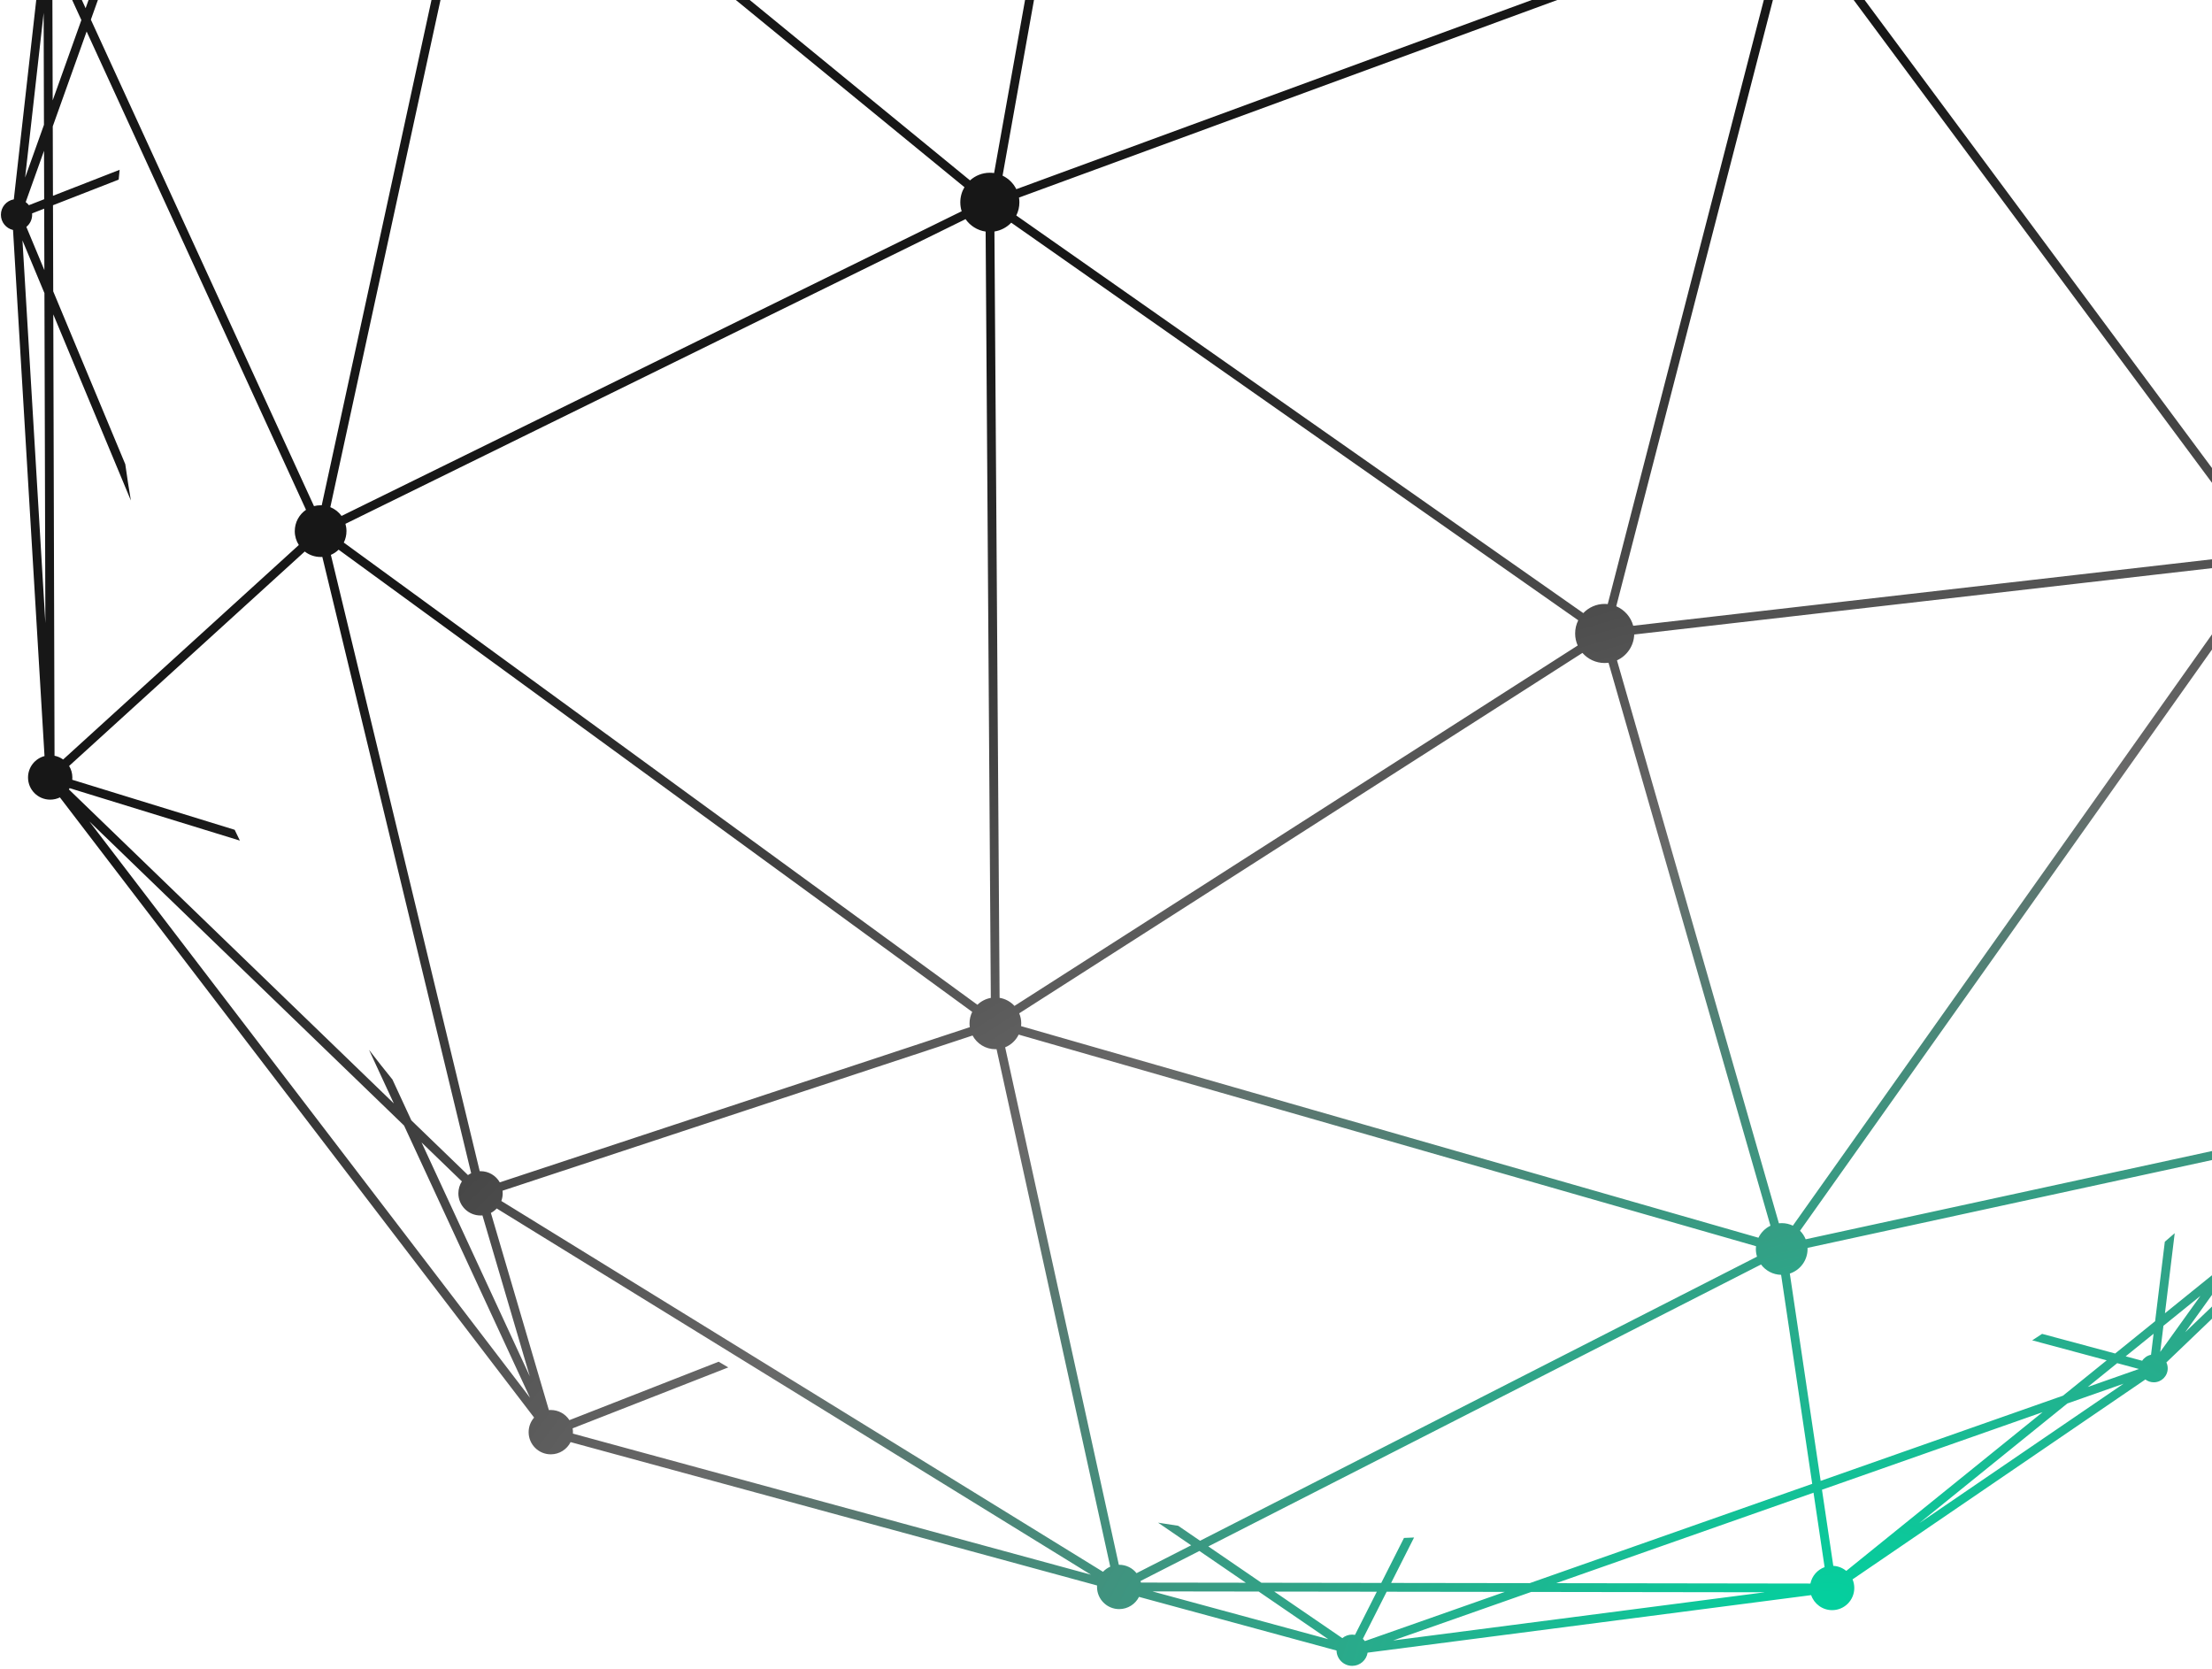 <svg width="444" height="335" viewBox="0 0 444 335" fill="none" xmlns="http://www.w3.org/2000/svg">
<path fill-rule="evenodd" clip-rule="evenodd" d="M268.276 331.249C268.31 332.955 269.706 334.328 271.421 334.323C272.984 334.32 274.278 333.172 274.51 331.674L363.54 320.129C364.139 321.885 365.804 323.147 367.764 323.142C370.22 323.136 372.205 321.139 372.199 318.682C372.198 318.073 372.074 317.493 371.852 316.965L430.627 276.847C431.099 277.206 431.688 277.419 432.325 277.417C433.868 277.413 435.115 276.16 435.112 274.619C435.111 274.193 435.014 273.788 434.843 273.428L484.005 226.323C484.727 226.825 485.604 227.119 486.551 227.116C489.007 227.11 490.993 225.113 490.987 222.657C490.983 221.269 490.344 220.03 489.346 219.218L532.137 137.533C532.339 137.574 532.549 137.595 532.763 137.595C534.495 137.59 535.895 136.183 535.891 134.452C535.888 133.168 535.114 132.066 534.009 131.584L539.473 88.667C541.781 88.499 543.599 86.57 543.593 84.22C543.587 81.985 541.932 80.137 539.783 79.829L533.621 -29.125C535.321 -29.755 536.529 -31.392 536.525 -33.308C536.519 -35.764 534.523 -37.751 532.067 -37.745C531.376 -37.743 530.724 -37.585 530.142 -37.303L436.578 -160.177C437.269 -160.963 437.686 -161.993 437.683 -163.121C437.677 -165.577 435.679 -167.564 433.223 -167.558C431.52 -167.553 430.041 -166.591 429.298 -165.182L323.806 -196.03L320.858 -197.896C320.945 -198.186 320.992 -198.494 320.991 -198.812C320.987 -200.544 319.579 -201.944 317.848 -201.94C316.37 -201.936 315.133 -200.911 314.805 -199.534L312.131 -199.444L277.139 -209.676C277.149 -209.804 277.155 -209.933 277.155 -210.063C277.149 -212.519 275.152 -214.506 272.695 -214.5C270.298 -214.494 268.349 -212.593 268.262 -210.218L176.982 -195.274C176.474 -196.328 175.396 -197.053 174.148 -197.05C172.417 -197.046 171.017 -195.639 171.021 -193.907C171.022 -193.58 171.072 -193.266 171.165 -192.97L114.547 -154.883C113.742 -155.679 112.634 -156.168 111.413 -156.165C108.956 -156.159 106.97 -154.163 106.976 -151.706C106.978 -150.916 107.186 -150.174 107.549 -149.532L57.367 -106.1C56.876 -106.417 56.291 -106.599 55.664 -106.598C53.932 -106.594 52.532 -105.186 52.536 -103.454C52.538 -102.558 52.916 -101.751 53.52 -101.181L10.787 -17.057C10.405 -17.163 10.002 -17.22 9.586 -17.219C7.13 -17.213 5.143 -15.216 5.149 -12.759C5.154 -10.782 6.449 -9.11 8.235 -8.535L2.775 40.008C1.298 40.266 0.178 41.556 0.181 43.105C0.185 44.593 1.224 45.836 2.615 46.155L8.935 151.735C7.027 152.238 5.622 153.98 5.627 156.046C5.633 158.503 7.63 160.488 10.086 160.482C10.781 160.48 11.439 160.318 12.025 160.033L107.208 284.494C106.521 285.281 106.106 286.307 106.109 287.432C106.115 289.889 108.111 291.876 110.567 291.87C112.302 291.865 113.802 290.869 114.532 289.418L220.208 318.191C220.202 318.292 220.199 318.394 220.199 318.497C220.205 320.953 222.201 322.939 224.657 322.933C226.393 322.928 227.894 321.93 228.624 320.48L268.276 331.249ZM271.98 328.103C271.794 328.068 271.602 328.051 271.406 328.051C270.656 328.053 269.967 328.319 269.43 328.758L255.777 319.413L276.36 319.442L271.98 328.103ZM273.557 328.9L278.335 319.446L302.053 319.479L273.958 329.355C273.838 329.19 273.704 329.038 273.557 328.9ZM228.932 317.292C228.961 317.396 228.987 317.502 229.008 317.609L250.062 317.64L240.749 311.265L228.932 317.292ZM224.576 314.039C224.595 314.037 224.615 314.037 224.635 314.037C226.051 314.034 227.313 314.691 228.13 315.72L239.091 310.129L232.452 305.585C233.796 305.804 235.143 306.013 236.491 306.211L240.881 309.216L352.674 252.199C352.524 251.717 352.443 251.205 352.442 250.673C352.442 250.48 352.453 250.289 352.472 250.099L204.47 207.636C203.915 208.786 202.946 209.7 201.758 210.183L224.576 314.039ZM221.399 315.446C221.806 315.011 222.299 314.659 222.852 314.415L200.032 210.561C199.958 210.565 199.885 210.566 199.811 210.567C197.822 210.572 196.091 209.458 195.217 207.818L100.872 238.964C100.892 239.134 100.902 239.306 100.903 239.481C100.904 240.024 100.808 240.545 100.631 241.028L221.399 315.446ZM99.704 242.53L218.976 316.025L114.995 287.714C115.001 287.615 115.004 287.513 115.004 287.41C115.003 287.152 114.981 286.9 114.938 286.654L146.184 274.427C145.54 274.048 144.897 273.668 144.257 273.285L114.294 285.01C113.5 283.781 112.117 282.971 110.545 282.974C110.42 282.975 110.296 282.98 110.173 282.99L98.534 243.425C98.972 243.193 99.367 242.889 99.704 242.53ZM96.84 243.923L106.335 276.199L84.621 229.285L92.707 237.096C92.262 237.791 92.005 238.618 92.007 239.503C92.013 241.959 94.01 243.945 96.466 243.939C96.592 243.939 96.717 243.933 96.84 243.923ZM93.934 235.828L82.566 224.845L78.772 216.646C77.175 214.686 75.607 212.697 74.067 210.684L79.047 221.444L13.825 158.428C13.878 158.345 13.928 158.261 13.975 158.175L48.149 168.701C47.798 167.982 47.45 167.258 47.105 166.533L14.5 156.49C14.515 156.336 14.523 156.181 14.523 156.024C14.521 155.18 14.284 154.391 13.873 153.72L61.168 110.686C62.051 111.374 63.163 111.783 64.37 111.78C64.48 111.78 64.59 111.776 64.699 111.769L94.574 235.459C94.35 235.566 94.136 235.689 93.934 235.828ZM96.291 235.047L66.415 111.357C66.995 111.106 67.521 110.751 67.968 110.317L195.145 203.077C194.8 203.773 194.606 204.56 194.608 205.391C194.608 205.645 194.627 205.896 194.664 206.141L100.319 237.287C99.551 235.944 98.102 235.039 96.444 235.044C96.393 235.044 96.342 235.045 96.291 235.047ZM196.188 201.65L69.009 108.892C69.355 108.194 69.548 107.409 69.546 106.578C69.545 106.075 69.472 105.587 69.337 105.127L193.809 43.978C194.727 45.303 196.173 46.236 197.84 46.473L198.88 200.269C197.843 200.455 196.913 200.948 196.188 201.65ZM200.644 200.258L199.606 46.462C200.926 46.255 202.1 45.615 202.98 44.691L316.789 124.487C316.39 125.287 316.166 126.19 316.168 127.146C316.17 128.002 316.353 128.814 316.681 129.547L203.628 201.878C202.86 201.038 201.818 200.45 200.644 200.258ZM204.58 203.364L317.633 131.034C318.723 132.28 320.328 133.066 322.113 133.062C322.369 133.061 322.622 133.044 322.87 133.012L355.369 245.99C354.32 246.499 353.468 247.352 352.959 248.403L204.957 205.938C204.976 205.75 204.987 205.558 204.987 205.365C204.985 204.655 204.841 203.98 204.58 203.364ZM357.066 245.503L324.567 132.525C326.552 131.615 327.946 129.643 328.025 127.338L451.135 113.201C451.382 114.043 451.836 114.796 452.439 115.403L359.869 245.979C359.188 245.652 358.424 245.47 357.618 245.472C357.433 245.473 357.248 245.483 357.066 245.503ZM361.309 247.001L453.879 116.425C454.56 116.75 455.324 116.934 456.13 116.932C456.289 116.931 456.445 116.923 456.601 116.909L480.64 205.784L465.964 226.234L362.443 248.713C362.18 248.067 361.792 247.487 361.309 247.001ZM362.815 250.438L464.429 228.374L445.563 254.659L434.557 263.556L436.516 247.49C435.857 248.063 435.196 248.634 434.53 249.203L432.584 265.151L424.563 271.635L409.898 267.697C409.237 268.132 408.574 268.563 407.909 268.992L422.865 273.007L414.09 280.101L365.449 297.198L359.259 255.591C361.332 254.907 362.827 252.95 362.821 250.648C362.821 250.578 362.819 250.509 362.815 250.438ZM357.511 255.849L363.753 297.794L307.056 317.721L279.228 317.681L283.837 308.564C283.163 308.596 282.489 308.624 281.815 308.65L277.251 317.679L253.194 317.643L242.541 310.352L353.477 253.772C354.402 255.005 355.861 255.812 357.511 255.849ZM461.249 110.97C461.286 111.218 461.305 111.471 461.306 111.728C461.311 113.818 460.081 115.62 458.304 116.449L481.969 203.934L504.239 172.904L516.463 140.99L507.398 144.075C507.656 143.369 507.908 142.662 508.159 141.952L517.283 138.846L524.753 119.346L518.047 105.247C518.233 104.259 518.414 103.269 518.59 102.278L525.624 117.069L531.82 100.897L531.8 87.596L461.249 110.97ZM457.927 106.877C459.116 107.32 460.101 108.186 460.693 109.295L531.797 85.737L531.771 68.413L486.94 -41.976C486.575 -41.866 486.193 -41.797 485.799 -41.77L457.927 106.877ZM453.778 107.109C454.478 106.755 455.267 106.555 456.104 106.553C456.134 106.553 456.162 106.553 456.192 106.553L484.037 -41.954C482.538 -42.378 481.314 -43.459 480.698 -44.866L364.841 -18.49C364.847 -18.404 364.849 -18.315 364.849 -18.227C364.852 -16.833 364.305 -15.568 363.414 -14.633L453.778 107.109ZM450.936 111.447C451.007 110.175 451.536 109.025 452.362 108.161L361.998 -13.58C361.298 -13.228 360.509 -13.028 359.673 -13.026C359.524 -13.025 359.377 -13.032 359.232 -13.043L324.419 121.673C326.078 122.379 327.348 123.818 327.825 125.584L450.936 111.447ZM317.803 123.042C318.879 121.911 320.399 121.205 322.084 121.201C322.295 121.201 322.503 121.212 322.71 121.233L357.523 -13.485C356.529 -13.935 355.703 -14.688 355.162 -15.626L204.538 39.649C204.587 39.954 204.614 40.268 204.615 40.587C204.618 41.543 204.393 42.446 203.994 43.246L317.803 123.042ZM201.24 35.25C202.434 35.822 203.41 36.781 203.997 37.967L354.555 -17.283C354.5 -17.58 354.471 -17.888 354.47 -18.201C354.468 -19.062 354.676 -19.872 355.044 -20.588L231.255 -113.935C230.33 -113.066 229.086 -112.533 227.716 -112.529C227.702 -112.529 227.685 -112.529 227.67 -112.529L201.24 35.25ZM194.706 36.204C195.756 35.255 197.144 34.675 198.67 34.671C198.964 34.67 199.255 34.691 199.539 34.733L225.933 -112.839C225.055 -113.158 224.287 -113.707 223.703 -114.414L101.693 -44.582C101.893 -44.031 102.003 -43.438 102.005 -42.818C102.007 -41.883 101.762 -41.006 101.332 -40.248L194.706 36.204ZM193.03 42.395C192.852 41.833 192.756 41.236 192.755 40.616C192.752 39.503 193.056 38.46 193.588 37.568L100.213 -38.882C99.306 -38.095 98.123 -37.618 96.828 -37.615C96.749 -37.615 96.669 -37.618 96.591 -37.621L66.305 101.781C67.211 102.147 67.99 102.763 68.557 103.543L193.03 42.395ZM63.026 101.575C63.447 101.463 63.889 101.404 64.344 101.403C64.423 101.403 64.501 101.404 64.579 101.407L94.865 -37.995C93.757 -38.445 92.839 -39.267 92.267 -40.306L25.879 -17.444L18.239 3.945L63.026 101.575ZM59.98 109.379C59.468 108.577 59.17 107.627 59.168 106.604C59.163 104.823 60.057 103.25 61.422 102.312L17.388 6.324L10.59 25.356L10.629 39.296L24.012 34.078C23.946 34.734 23.883 35.39 23.822 36.047L10.635 41.189L10.684 58.475L25.147 93.166C25.485 95.592 25.86 98.021 26.271 100.448L10.697 63.093L10.947 151.672C11.582 151.798 12.167 152.059 12.674 152.424L59.98 109.379ZM91.692 -41.977L26.64 -19.572L37.064 -48.756L60.375 -80.564L61.768 -74.881C62.203 -75.567 62.641 -76.25 63.083 -76.931L61.737 -82.423L79.912 -107.224L87.482 -108.679C88.143 -109.41 88.808 -110.137 89.478 -110.86L81.445 -109.317L102.595 -138.177L109.415 -143.384L96.619 -47.99C93.838 -47.886 91.62 -45.596 91.626 -42.792C91.627 -42.515 91.65 -42.242 91.692 -41.977ZM98.369 -47.757L111.4 -144.899L116.995 -149.17L222.548 -118.307C222.525 -118.11 222.514 -117.909 222.515 -117.705C222.516 -117.087 222.625 -116.495 222.825 -115.946L100.814 -46.112C100.182 -46.876 99.336 -47.455 98.369 -47.757ZM223.043 -120.002L118.737 -150.5L126.017 -156.058L175.775 -174.054L176.115 -171.357C176.678 -171.592 177.242 -171.825 177.807 -172.056L177.476 -174.67L233.802 -195.041L264.921 -196.089L229.15 -122.703C228.687 -122.837 228.198 -122.909 227.691 -122.907C225.649 -122.902 223.886 -121.719 223.043 -120.002ZM230.736 -121.93L266.918 -196.156L289.884 -196.929L299.541 -190.155L298.2 -189.452C299.125 -189.356 300.052 -189.255 300.976 -189.149L365.092 -144.183C364.777 -143.515 364.599 -142.767 364.597 -141.979L232.597 -119.451C232.241 -120.455 231.585 -121.317 230.736 -121.93ZM232.892 -117.71L364.892 -140.239C365.463 -138.623 366.812 -137.375 368.489 -136.943L359.193 -23.382C358.004 -23.277 356.93 -22.768 356.107 -21.997L232.318 -115.344C232.685 -116.053 232.891 -116.858 232.892 -117.71ZM360.953 -23.241L370.248 -136.8C371.366 -136.899 372.383 -137.352 373.184 -138.047L481.074 -49.735C480.559 -48.928 480.261 -47.966 480.263 -46.935C480.264 -46.816 480.267 -46.699 480.276 -46.581L364.451 -20.212C363.829 -21.699 362.538 -22.834 360.953 -23.241ZM482.265 -51.043L374.304 -139.413C374.733 -140.171 374.977 -141.048 374.975 -141.981C374.974 -142.242 374.955 -142.498 374.917 -142.749L429.378 -160.894C430.147 -159.557 431.592 -158.658 433.245 -158.662C433.326 -158.662 433.407 -158.665 433.486 -158.669L442.592 -123.932C443.405 -123.179 444.211 -122.42 445.014 -121.655L436.729 -153.262L482.866 -51.448C482.656 -51.327 482.455 -51.191 482.265 -51.043ZM484.527 -52.055L437.26 -156.369L523.037 -43.718L465.729 -99.358C468.428 -96.07 471.046 -92.707 473.584 -89.271L528.506 -35.947C528.373 -35.769 528.253 -35.578 528.148 -35.38L490.619 -46.468C490.635 -46.63 490.641 -46.795 490.641 -46.961C490.633 -49.827 488.305 -52.144 485.439 -52.137C485.129 -52.136 484.823 -52.108 484.527 -52.055ZM490.16 -44.762L527.646 -33.687C527.635 -33.555 527.629 -33.421 527.629 -33.286C527.631 -32.387 527.901 -31.55 528.362 -30.853L510.898 -15.584C511.091 -14.97 511.281 -14.354 511.468 -13.737L529.609 -29.597C530.197 -29.204 530.884 -28.948 531.625 -28.872L531.764 63.705L488.523 -42.766C489.224 -43.28 489.791 -43.967 490.16 -44.762ZM428.82 -162.569L374.359 -144.424C373.481 -146.055 371.755 -147.162 369.773 -147.157C368.339 -147.154 367.044 -146.57 366.106 -145.628L302.928 -189.937L315.617 -196.585L315.65 -196.575C316.166 -196.065 316.858 -195.732 317.628 -195.677L319.696 -186.273C320.327 -186.152 320.957 -186.028 321.585 -185.901L319.483 -195.454L323.072 -194.405L346.594 -179.513C348.882 -178.8 351.16 -178.055 353.425 -177.278L329.205 -192.612L428.803 -163.487C428.792 -163.359 428.787 -163.229 428.787 -163.099C428.788 -162.92 428.798 -162.743 428.82 -162.569ZM6.441 42.824C6.449 42.911 6.453 43 6.453 43.09C6.455 44.077 6.001 44.959 5.289 45.536L8.906 54.211L8.871 41.876L6.441 42.824ZM5.159 40.559C5.4 40.735 5.616 40.944 5.798 41.18L8.866 39.985L8.838 30.26L5.159 40.559ZM10.615 -8.44C10.575 -8.43 10.535 -8.422 10.495 -8.413L10.575 20.149L16.334 4.027L10.615 -8.44ZM14.007 -13.354C14.031 -13.168 14.044 -12.976 14.045 -12.781C14.048 -11.301 13.329 -9.99 12.219 -9.177L17.185 1.647L23.741 -16.707L14.007 -13.354ZM12.887 -15.764C13.093 -15.538 13.276 -15.29 13.432 -15.025L24.502 -18.837L33.407 -43.764L12.887 -15.764ZM55.53 -100.329C55.516 -100.33 55.502 -100.331 55.489 -100.332L39.146 -54.583L59.826 -82.802L55.53 -100.329ZM58.794 -103.166C58.697 -102.133 58.099 -101.245 57.245 -100.749L61.188 -84.661L77.364 -106.735L58.794 -103.166ZM109.969 -147.513C109.829 -147.562 109.692 -147.617 109.558 -147.679L106.29 -143.219L109.747 -145.858L109.969 -147.513ZM115.824 -152.371C115.855 -152.161 115.871 -151.947 115.871 -151.728C115.872 -151.598 115.866 -151.47 115.856 -151.342L116.633 -151.115L120.488 -154.058L115.824 -152.371ZM173.657 -190.819C173.153 -190.899 172.69 -191.099 172.297 -191.389L130.69 -159.625L175.547 -175.849L173.657 -190.819ZM177.194 -193.136C176.954 -192.193 176.285 -191.421 175.407 -191.038L177.249 -176.465L228.078 -194.849L177.194 -193.136ZM270.004 -206.519C269.569 -206.853 269.195 -207.267 268.908 -207.738L239.187 -196.989L265.797 -197.885L270.004 -206.519ZM275.77 -206.827C274.974 -206.072 273.902 -205.607 272.717 -205.604C272.329 -205.603 271.953 -205.652 271.592 -205.745L267.794 -197.952L287.48 -198.614L275.77 -206.827ZM534.728 84.766C534.708 84.594 534.698 84.419 534.697 84.242C534.694 82.691 535.486 81.321 536.689 80.524L533.542 72.776L533.562 85.152L534.728 84.766ZM536.763 87.988C536.154 87.602 535.644 87.069 535.284 86.441L533.565 87.012L533.578 96.305L536.763 87.988ZM529.624 134.646C529.621 134.586 529.619 134.527 529.619 134.467C529.616 133.479 530.07 132.598 530.782 132.021L525.8 121.547L519.457 138.107L529.624 134.646ZM530.369 136.494C530.317 136.434 530.268 136.372 530.221 136.307L518.636 140.251L508.292 167.256L530.369 136.494ZM485.847 218.274C486.07 218.239 486.298 218.222 486.529 218.221C486.646 218.221 486.762 218.224 486.876 218.233L501.75 179.397L482.564 206.132L485.847 218.274ZM482.093 222.732C482.091 222.714 482.091 222.697 482.091 222.679C482.087 221.083 482.925 219.682 484.187 218.894L481.236 207.984L468.538 225.674L482.093 222.732ZM482.595 224.724C482.549 224.637 482.506 224.548 482.466 224.457L467.002 227.814L450.74 250.476L482.595 224.724ZM429.985 273.09C430.387 272.481 431.022 272.039 431.761 271.888L432.276 267.67L426.671 272.202L429.985 273.09ZM367.986 314.252C368.972 314.303 369.873 314.676 370.587 315.267L409.993 283.413L365.713 298.976L367.986 314.252ZM363.393 317.804C363.704 316.275 364.798 315.03 366.239 314.51L364.016 299.572L312.359 317.729L363.393 317.804ZM385.272 305.668L426.245 277.7L414.963 281.666L385.272 305.668ZM279.643 329.228L307.356 319.488L354.234 319.556L279.643 329.228ZM266.606 328.965L252.647 319.409L231.304 319.378L266.606 328.965ZM531.827 105.813L526.672 119.27L531.863 130.185L531.827 105.813ZM533.536 68.068L533.433 -1.209L537.967 78.978L533.536 68.068ZM533.614 120.702L533.585 101.221L537.343 91.408L533.614 120.702ZM505.805 173.749L525.681 146.053L491.206 211.864L505.805 173.749ZM470.804 236.527L446.86 255.882L438.617 267.365L470.804 236.527ZM433.61 271.314L441.683 260.066L434.25 266.076L433.61 271.314ZM429.334 274.744L424.975 273.573L419.058 278.356L429.334 274.744ZM301.302 -191.077L313.175 -197.299L311.905 -197.67L292.818 -197.028L301.302 -191.077ZM290.415 -198.713L306.49 -199.254L277.595 -207.703L290.415 -198.713ZM78.898 -108.827L97.627 -134.384L59.188 -105.04L78.898 -108.827ZM9.106 125.053L8.919 58.829L4.509 48.25L9.106 125.053ZM8.824 25.053L5.043 35.636L8.76 2.588L8.824 25.053ZM50.165 -90.677L35.488 -49.591L15.299 -22.042L50.165 -90.677ZM101.321 -139.426L77.992 -121.616L106.093 -145.937L101.321 -139.426ZM150.183 -176.728L125.161 -157.626L117.863 -154.986L150.183 -176.728ZM233.464 -196.796L187.824 -195.26L263.45 -207.641L233.464 -196.796ZM17.928 164.847L106.389 280.518L81.102 225.884L17.928 164.847Z" fill="url(#paint0_radial_36_667)"/>
<defs>
<radialGradient id="paint0_radial_36_667" cx="0" cy="0" r="1" gradientUnits="userSpaceOnUse" gradientTransform="translate(368.326 322.855) rotate(-108.646) scale(301.887 505.457)">
<stop stop-color="#03D19F"/>
<stop offset="0.521" stop-color="#696969"/>
<stop offset="1" stop-color="#171717"/>
</radialGradient>
</defs>
</svg>
